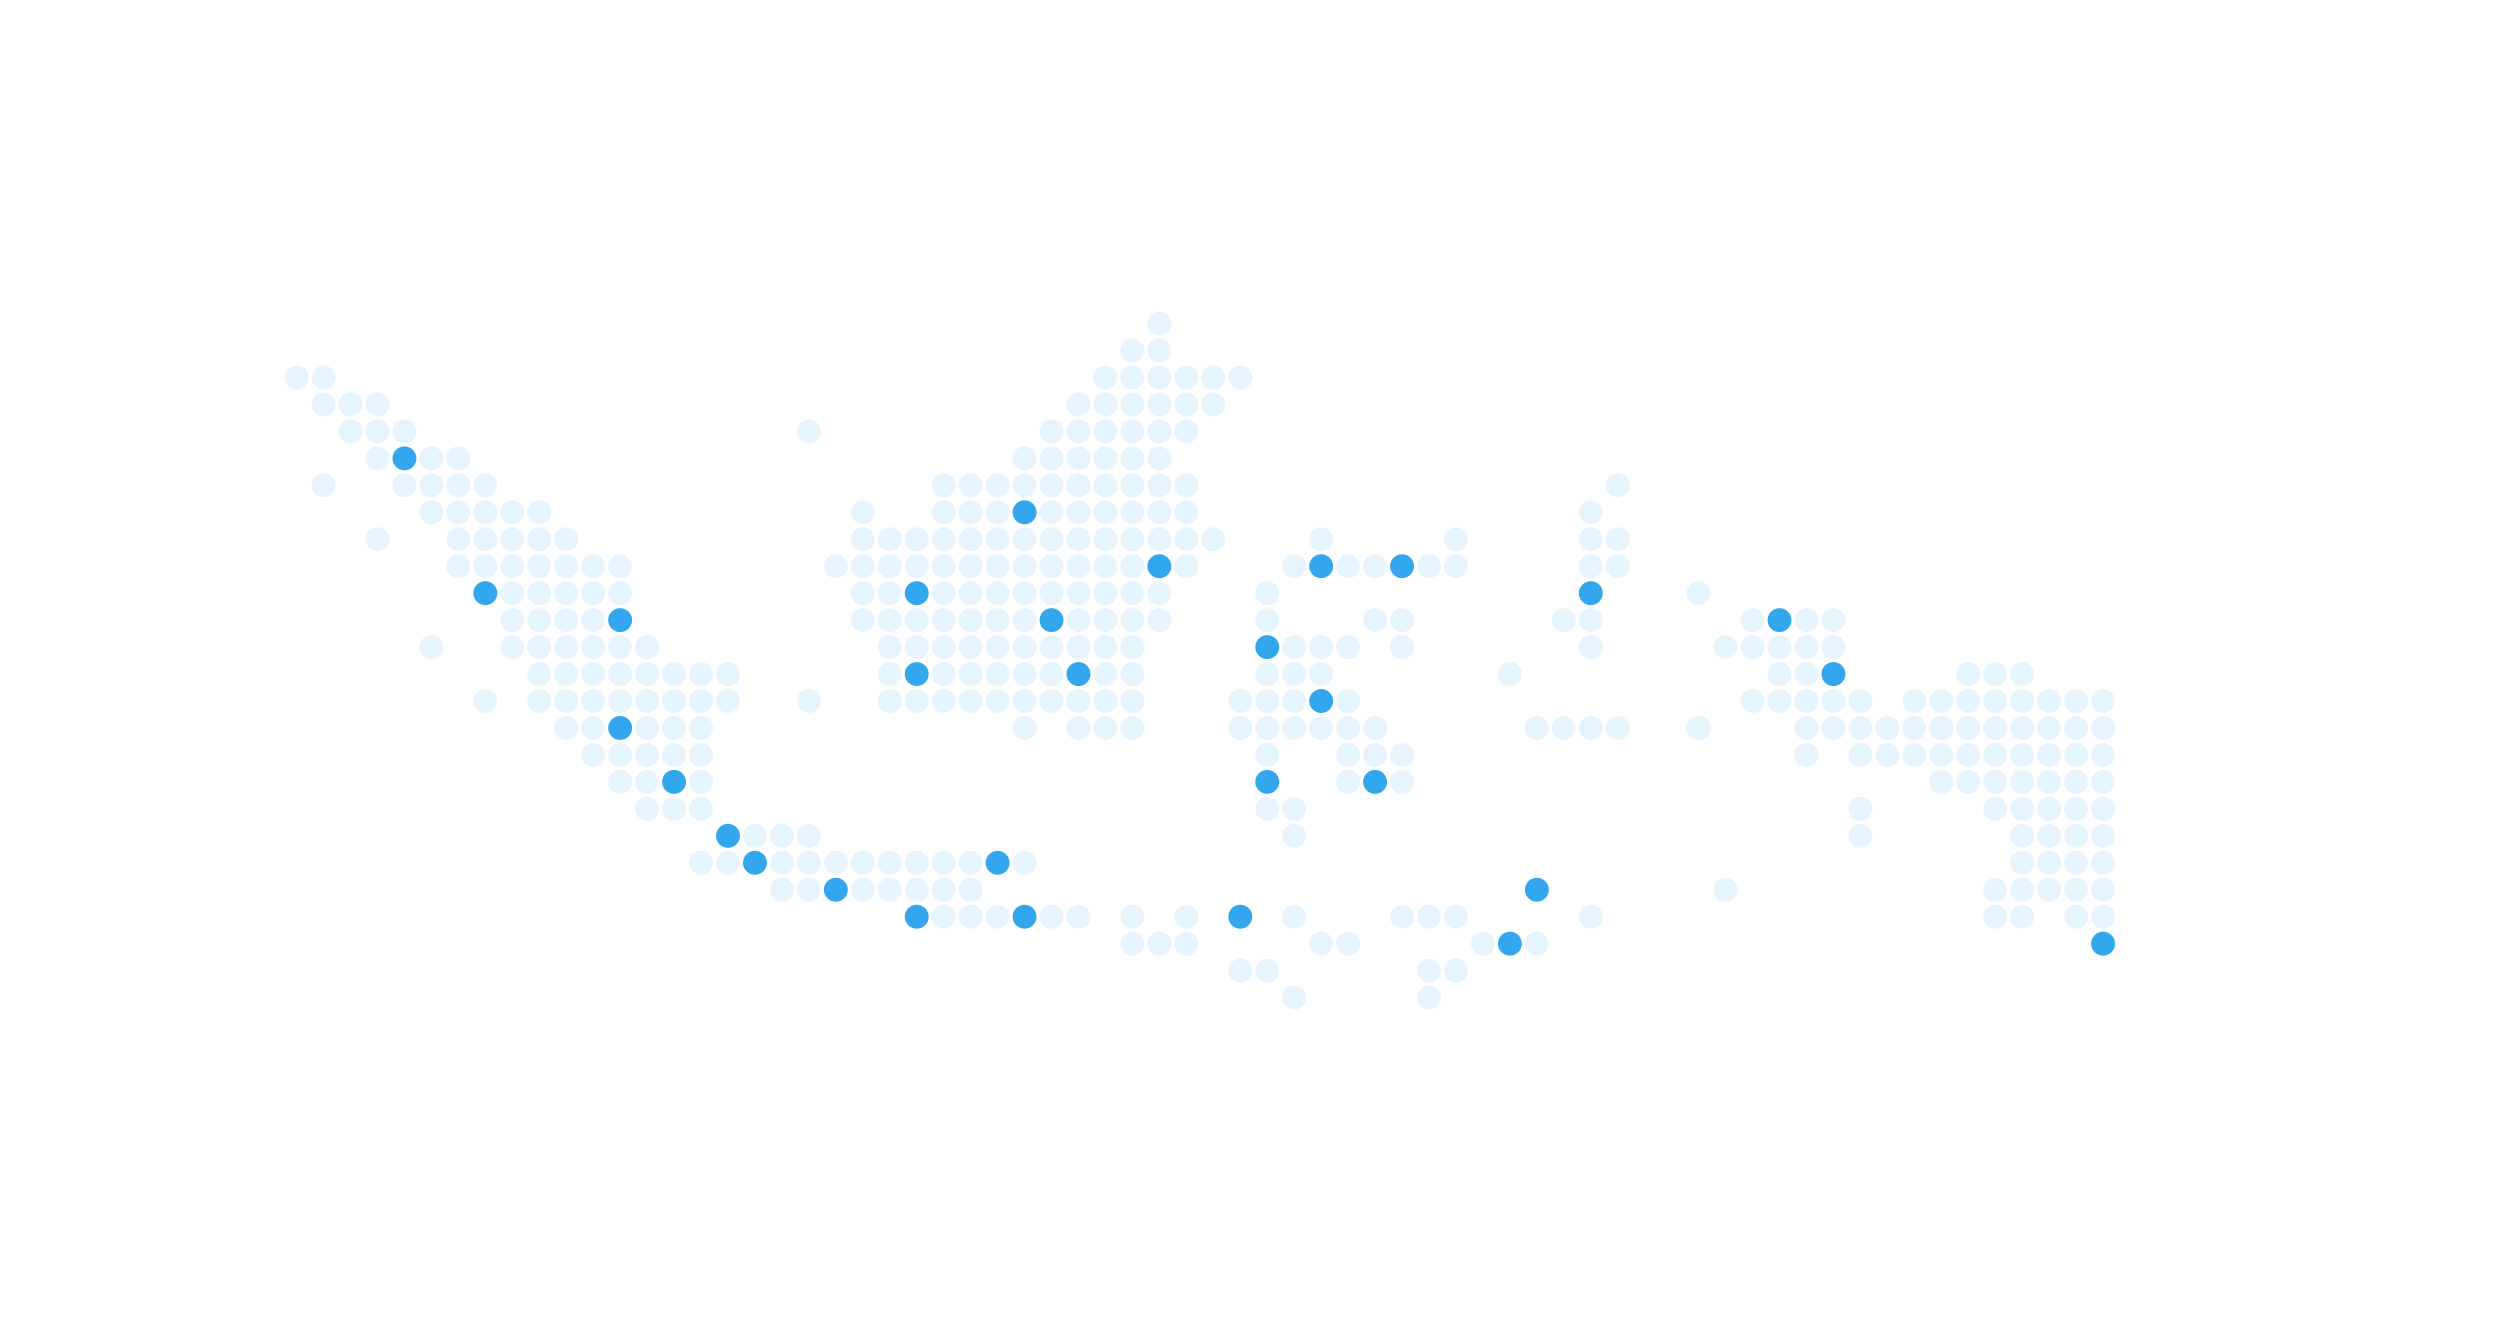 <svg xmlns="http://www.w3.org/2000/svg" width="1669" height="893" viewBox="0 0 1669 893"><circle fill="#0091EA" cx="-21.424" cy="193.149" r="8" transform="translate(795.424 22.85)" opacity=".1"/><circle fill="#0091EA" cx="-14.719" cy="186.445" r="8" transform="translate(770.72 47.555)" opacity=".1"/><circle fill="#0091EA" cx="-21.424" cy="186.445" r="8" transform="translate(795.424 47.555)" opacity=".1"/><circle fill="#0091EA" cx="193.112" cy="179.741" r="8" transform="translate(4.888 72.26)" opacity=".1"/><circle fill="#0091EA" cx="186.408" cy="179.741" r="8" transform="translate(29.592 72.26)" opacity=".1"/><circle fill="#0091EA" cx="-8.015" cy="179.741" r="8" transform="translate(746.015 72.26)" opacity=".1"/><circle fill="#0091EA" cx="-14.719" cy="179.741" r="8" transform="translate(770.72 72.26)" opacity=".1"/><circle fill="#0091EA" cx="-21.424" cy="179.741" r="8" transform="translate(795.424 72.26)" opacity=".1"/><circle fill="#0091EA" cx="-28.128" cy="179.741" r="8" transform="translate(820.128 72.26)" opacity=".1"/><circle fill="#0091EA" cx="-34.832" cy="179.741" r="8" transform="translate(844.832 72.26)" opacity=".1"/><circle fill="#0091EA" cx="-41.536" cy="179.741" r="8" transform="translate(869.536 72.26)" opacity=".1"/><circle fill="#0091EA" cx="186.408" cy="173.037" r="8" transform="translate(29.592 96.963)" opacity=".1"/><circle fill="#0091EA" cx="179.703" cy="173.037" r="8" transform="translate(54.296 96.963)" opacity=".1"/><circle fill="#0091EA" cx="172.999" cy="173.037" r="8" transform="translate(79 96.963)" opacity=".1"/><circle fill="#0091EA" cx="-1.311" cy="173.037" r="8" transform="translate(721.31 96.963)" opacity=".1"/><circle fill="#0091EA" cx="-8.015" cy="173.037" r="8" transform="translate(746.015 96.963)" opacity=".1"/><circle fill="#0091EA" cx="-14.719" cy="173.037" r="8" transform="translate(770.72 96.963)" opacity=".1"/><circle fill="#0091EA" cx="-21.424" cy="173.037" r="8" transform="translate(795.424 96.963)" opacity=".1"/><circle fill="#0091EA" cx="-28.128" cy="173.037" r="8" transform="translate(820.128 96.963)" opacity=".1"/><circle fill="#0091EA" cx="-34.832" cy="173.037" r="8" transform="translate(844.832 96.963)" opacity=".1"/><circle fill="#0091EA" cx="179.703" cy="166.333" r="8" transform="translate(54.296 121.667)" opacity=".1"/><circle fill="#0091EA" cx="172.999" cy="166.333" r="8" transform="translate(79 121.667)" opacity=".1"/><circle fill="#0091EA" cx="166.295" cy="166.333" r="8" transform="translate(103.705 121.667)" opacity=".1"/><circle fill="#0091EA" cx="65.732" cy="166.333" r="8" transform="translate(474.27 121.667)" opacity=".1"/><circle fill="#0091EA" cx="5.393" cy="166.333" r="8" transform="translate(696.607 121.667)" opacity=".1"/><circle fill="#0091EA" cx="-1.311" cy="166.333" r="8" transform="translate(721.31 121.667)" opacity=".1"/><circle fill="#0091EA" cx="-8.015" cy="166.333" r="8" transform="translate(746.015 121.667)" opacity=".1"/><circle fill="#0091EA" cx="-14.719" cy="166.333" r="8" transform="translate(770.72 121.667)" opacity=".1"/><circle fill="#0091EA" cx="-21.424" cy="166.333" r="8" transform="translate(795.424 121.667)" opacity=".1"/><circle fill="#0091EA" cx="-28.128" cy="166.333" r="8" transform="translate(820.128 121.667)" opacity=".1"/><circle fill="#0091EA" cx="172.999" cy="159.628" r="8" transform="translate(79 146.372)" opacity=".1"/><circle fill="#0091EA" cx="166.295" cy="159.628" r="8" class="pulse" transform="translate(103.705 146.372)" opacity=".8"/><circle fill="#0091EA" cx="159.591" cy="159.628" r="8" transform="translate(128.41 146.372)" opacity=".1"/><circle fill="#0091EA" cx="152.887" cy="159.628" r="8" transform="translate(153.113 146.372)" opacity=".1"/><circle fill="#0091EA" cx="12.098" cy="159.628" r="8" transform="translate(671.902 146.372)" opacity=".1"/><circle fill="#0091EA" cx="5.393" cy="159.628" r="8" transform="translate(696.607 146.372)" opacity=".1"/><circle fill="#0091EA" cx="-1.311" cy="159.628" r="8" transform="translate(721.31 146.372)" opacity=".1"/><circle fill="#0091EA" cx="-8.015" cy="159.628" r="8" transform="translate(746.015 146.372)" opacity=".1"/><circle fill="#0091EA" cx="-14.719" cy="159.628" r="8" transform="translate(770.72 146.372)" opacity=".1"/><circle fill="#0091EA" cx="-21.424" cy="159.628" r="8" transform="translate(795.424 146.372)" opacity=".1"/><circle fill="#0091EA" cx="186.408" cy="152.924" r="8" transform="translate(29.592 171.076)" opacity=".1"/><circle fill="#0091EA" cx="166.295" cy="152.924" r="8" transform="translate(103.705 171.076)" opacity=".1"/><circle fill="#0091EA" cx="159.591" cy="152.924" r="8" transform="translate(128.41 171.076)" opacity=".1"/><circle fill="#0091EA" cx="152.887" cy="152.924" r="8" transform="translate(153.113 171.076)" opacity=".1"/><circle fill="#0091EA" cx="146.182" cy="152.924" r="8" transform="translate(177.818 171.076)" opacity=".1"/><circle fill="#0091EA" cx="32.21" cy="152.924" r="8" transform="translate(597.79 171.076)" opacity=".1"/><circle fill="#0091EA" cx="25.506" cy="152.924" r="8" transform="translate(622.494 171.076)" opacity=".1"/><circle fill="#0091EA" cx="18.802" cy="152.924" r="8" transform="translate(647.198 171.076)" opacity=".1"/><circle fill="#0091EA" cx="12.098" cy="152.924" r="8" transform="translate(671.902 171.076)" opacity=".1"/><circle fill="#0091EA" cx="5.393" cy="152.924" r="8" transform="translate(696.607 171.076)" opacity=".1"/><circle fill="#0091EA" cx="-1.311" cy="152.924" r="8" transform="translate(721.31 171.076)" opacity=".1"/><circle fill="#0091EA" cx="-8.015" cy="152.924" r="8" transform="translate(746.015 171.076)" opacity=".1"/><circle fill="#0091EA" cx="-14.719" cy="152.924" r="8" transform="translate(770.72 171.076)" opacity=".1"/><circle fill="#0091EA" cx="-21.424" cy="152.924" r="8" transform="translate(795.424 171.076)" opacity=".1"/><circle fill="#0091EA" cx="-28.128" cy="152.924" r="8" transform="translate(820.128 171.076)" opacity=".1"/><circle fill="#0091EA" cx="-135.396" cy="152.924" r="8" transform="translate(1215.396 171.076)" opacity=".1"/><circle fill="#0091EA" cx="159.591" cy="146.22" r="8" transform="translate(128.41 195.78)" opacity=".1"/><circle fill="#0091EA" cx="152.887" cy="146.22" r="8" transform="translate(153.113 195.78)" opacity=".1"/><circle fill="#0091EA" cx="146.182" cy="146.22" r="8" transform="translate(177.818 195.78)" opacity=".1"/><circle fill="#0091EA" cx="139.478" cy="146.22" r="8" transform="translate(202.522 195.78)" opacity=".1"/><circle fill="#0091EA" cx="132.774" cy="146.22" r="8" transform="translate(227.226 195.78)" opacity=".1"/><circle fill="#0091EA" cx="52.323" cy="146.22" r="8" transform="translate(523.677 195.78)" opacity=".1"/><circle fill="#0091EA" cx="32.21" cy="146.22" r="8" transform="translate(597.79 195.78)" opacity=".1"/><circle fill="#0091EA" cx="25.506" cy="146.22" r="8" transform="translate(622.494 195.78)" opacity=".1"/><circle fill="#0091EA" cx="18.802" cy="146.22" r="8" transform="translate(647.198 195.78)" opacity=".1"/><circle fill="#0091EA" cx="12.098" cy="146.22" r="8" class="pulse" transform="translate(671.902 195.78)" opacity=".8"/><circle fill="#0091EA" cx="5.393" cy="146.22" r="8" transform="translate(696.607 195.78)" opacity=".1"/><circle fill="#0091EA" cx="-1.311" cy="146.22" r="8" transform="translate(721.31 195.78)" opacity=".1"/><circle fill="#0091EA" cx="-8.015" cy="146.22" r="8" transform="translate(746.015 195.78)" opacity=".1"/><circle fill="#0091EA" cx="-14.719" cy="146.22" r="8" transform="translate(770.72 195.78)" opacity=".1"/><circle fill="#0091EA" cx="-21.424" cy="146.22" r="8" transform="translate(795.424 195.78)" opacity=".1"/><circle fill="#0091EA" cx="-28.128" cy="146.22" r="8" transform="translate(820.128 195.78)" opacity=".1"/><circle fill="#0091EA" cx="-128.691" cy="146.22" r="8" transform="translate(1190.69 195.78)" opacity=".1"/><circle fill="#0091EA" cx="172.999" cy="139.516" r="8" transform="translate(79 220.484)" opacity=".1"/><circle fill="#0091EA" cx="152.887" cy="139.516" r="8" transform="translate(153.113 220.484)" opacity=".1"/><circle fill="#0091EA" cx="146.182" cy="139.516" r="8" transform="translate(177.818 220.484)" opacity=".1"/><circle fill="#0091EA" cx="139.478" cy="139.516" r="8" transform="translate(202.522 220.484)" opacity=".1"/><circle fill="#0091EA" cx="132.774" cy="139.516" r="8" transform="translate(227.226 220.484)" opacity=".1"/><circle fill="#0091EA" cx="126.07" cy="139.516" r="8" transform="translate(251.93 220.484)" opacity=".1"/><circle fill="#0091EA" cx="52.323" cy="139.516" r="8" transform="translate(523.677 220.484)" opacity=".1"/><circle fill="#0091EA" cx="45.619" cy="139.516" r="8" transform="translate(548.38 220.484)" opacity=".1"/><circle fill="#0091EA" cx="38.915" cy="139.516" r="8" transform="translate(573.085 220.484)" opacity=".1"/><circle fill="#0091EA" cx="32.21" cy="139.516" r="8" transform="translate(597.79 220.484)" opacity=".1"/><circle fill="#0091EA" cx="25.506" cy="139.516" r="8" transform="translate(622.494 220.484)" opacity=".1"/><circle fill="#0091EA" cx="18.802" cy="139.516" r="8" transform="translate(647.198 220.484)" opacity=".1"/><circle fill="#0091EA" cx="12.098" cy="139.516" r="8" transform="translate(671.902 220.484)" opacity=".1"/><circle fill="#0091EA" cx="5.393" cy="139.516" r="8" transform="translate(696.607 220.484)" opacity=".1"/><circle fill="#0091EA" cx="-1.311" cy="139.516" r="8" transform="translate(721.31 220.484)" opacity=".1"/><circle fill="#0091EA" cx="-8.015" cy="139.516" r="8" transform="translate(746.015 220.484)" opacity=".1"/><circle fill="#0091EA" cx="-14.719" cy="139.516" r="8" transform="translate(770.72 220.484)" opacity=".1"/><circle fill="#0091EA" cx="-21.424" cy="139.516" r="8" transform="translate(795.424 220.484)" opacity=".1"/><circle fill="#0091EA" cx="-28.128" cy="139.516" r="8" transform="translate(820.128 220.484)" opacity=".1"/><circle fill="#0091EA" cx="-34.832" cy="139.516" r="8" transform="translate(844.832 220.484)" opacity=".1"/><circle fill="#0091EA" cx="-61.649" cy="139.516" r="8" transform="translate(943.65 220.484)" opacity=".1"/><circle fill="#0091EA" cx="-95.17" cy="139.516" r="8" transform="translate(1067.17 220.484)" opacity=".1"/><circle fill="#0091EA" cx="-128.691" cy="139.516" r="8" transform="translate(1190.69 220.484)" opacity=".1"/><circle fill="#0091EA" cx="-135.396" cy="139.516" r="8" transform="translate(1215.396 220.484)" opacity=".1"/><circle fill="#0091EA" cx="152.887" cy="132.811" r="8" transform="translate(153.113 245.19)" opacity=".1"/><circle fill="#0091EA" cx="146.182" cy="132.811" r="8" transform="translate(177.818 245.19)" opacity=".1"/><circle fill="#0091EA" cx="139.478" cy="132.811" r="8" transform="translate(202.522 245.19)" opacity=".1"/><circle fill="#0091EA" cx="132.774" cy="132.811" r="8" transform="translate(227.226 245.19)" opacity=".1"/><circle fill="#0091EA" cx="126.07" cy="132.811" r="8" transform="translate(251.93 245.19)" opacity=".1"/><circle fill="#0091EA" cx="119.365" cy="132.811" r="8" transform="translate(276.635 245.19)" opacity=".1"/><circle fill="#0091EA" cx="112.661" cy="132.811" r="8" transform="translate(301.34 245.19)" opacity=".1"/><circle fill="#0091EA" cx="59.027" cy="132.811" r="8" transform="translate(498.973 245.19)" opacity=".1"/><circle fill="#0091EA" cx="52.323" cy="132.811" r="8" transform="translate(523.677 245.19)" opacity=".1"/><circle fill="#0091EA" cx="45.619" cy="132.811" r="8" transform="translate(548.38 245.19)" opacity=".1"/><circle fill="#0091EA" cx="38.915" cy="132.811" r="8" transform="translate(573.085 245.19)" opacity=".1"/><circle fill="#0091EA" cx="32.21" cy="132.811" r="8" transform="translate(597.79 245.19)" opacity=".1"/><circle fill="#0091EA" cx="25.506" cy="132.811" r="8" transform="translate(622.494 245.19)" opacity=".1"/><circle fill="#0091EA" cx="18.802" cy="132.811" r="8" transform="translate(647.198 245.19)" opacity=".1"/><circle fill="#0091EA" cx="12.098" cy="132.811" r="8" transform="translate(671.902 245.19)" opacity=".1"/><circle fill="#0091EA" cx="5.393" cy="132.811" r="8" transform="translate(696.607 245.19)" opacity=".1"/><circle fill="#0091EA" cx="-1.311" cy="132.811" r="8" transform="translate(721.31 245.19)" opacity=".1"/><circle fill="#0091EA" cx="-8.015" cy="132.811" r="8" transform="translate(746.015 245.19)" opacity=".1"/><circle fill="#0091EA" cx="-14.719" cy="132.811" r="8" transform="translate(770.72 245.19)" opacity=".1"/><circle fill="#0091EA" cx="-21.424" cy="132.811" r="8" class="pulse" transform="translate(795.424 245.19)" opacity=".8"/><circle fill="#0091EA" cx="-28.128" cy="132.811" r="8" transform="translate(820.128 245.19)" opacity=".1"/><circle fill="#0091EA" cx="-54.945" cy="132.811" r="8" transform="translate(918.945 245.19)" opacity=".1"/><circle fill="#0091EA" cx="-61.649" cy="132.811" r="8" class="pulse" transform="translate(943.65 245.19)" opacity=".8"/><circle fill="#0091EA" cx="-68.353" cy="132.811" r="8" transform="translate(968.353 245.19)" opacity=".1"/><circle fill="#0091EA" cx="-75.057" cy="132.811" r="8" transform="translate(993.057 245.19)" opacity=".1"/><circle fill="#0091EA" cx="-81.762" cy="132.811" r="8" class="pulse" transform="translate(1017.762 245.19)" opacity=".8"/><circle fill="#0091EA" cx="-88.466" cy="132.811" r="8" transform="translate(1042.466 245.19)" opacity=".1"/><circle fill="#0091EA" cx="-95.17" cy="132.811" r="8" transform="translate(1067.17 245.19)" opacity=".1"/><circle fill="#0091EA" cx="-128.691" cy="132.811" r="8" transform="translate(1190.69 245.19)" opacity=".1"/><circle fill="#0091EA" cx="-135.396" cy="132.811" r="8" transform="translate(1215.396 245.19)" opacity=".1"/><circle fill="#0091EA" cx="146.182" cy="126.107" r="8" class="pulse" transform="translate(177.818 269.893)" opacity=".8"/><circle fill="#0091EA" cx="139.478" cy="126.107" r="8" transform="translate(202.522 269.893)" opacity=".1"/><circle fill="#0091EA" cx="132.774" cy="126.107" r="8" transform="translate(227.226 269.893)" opacity=".1"/><circle fill="#0091EA" cx="126.07" cy="126.107" r="8" transform="translate(251.93 269.893)" opacity=".1"/><circle fill="#0091EA" cx="119.365" cy="126.107" r="8" transform="translate(276.635 269.893)" opacity=".1"/><circle fill="#0091EA" cx="112.661" cy="126.107" r="8" transform="translate(301.34 269.893)" opacity=".1"/><circle fill="#0091EA" cx="52.323" cy="126.107" r="8" transform="translate(523.677 269.893)" opacity=".1"/><circle fill="#0091EA" cx="45.619" cy="126.107" r="8" transform="translate(548.38 269.893)" opacity=".1"/><circle fill="#0091EA" cx="38.915" cy="126.107" r="8" class="pulse" transform="translate(573.085 269.893)" opacity=".8"/><circle fill="#0091EA" cx="32.21" cy="126.107" r="8" transform="translate(597.79 269.893)" opacity=".1"/><circle fill="#0091EA" cx="25.506" cy="126.107" r="8" transform="translate(622.494 269.893)" opacity=".1"/><circle fill="#0091EA" cx="18.802" cy="126.107" r="8" transform="translate(647.198 269.893)" opacity=".1"/><circle fill="#0091EA" cx="12.098" cy="126.107" r="8" transform="translate(671.902 269.893)" opacity=".1"/><circle fill="#0091EA" cx="5.393" cy="126.107" r="8" transform="translate(696.607 269.893)" opacity=".1"/><circle fill="#0091EA" cx="-1.311" cy="126.107" r="8" transform="translate(721.31 269.893)" opacity=".1"/><circle fill="#0091EA" cx="-8.015" cy="126.107" r="8" transform="translate(746.015 269.893)" opacity=".1"/><circle fill="#0091EA" cx="-14.719" cy="126.107" r="8" transform="translate(770.72 269.893)" opacity=".1"/><circle fill="#0091EA" cx="-21.424" cy="126.107" r="8" transform="translate(795.424 269.893)" opacity=".1"/><circle fill="#0091EA" cx="-48.24" cy="126.107" r="8" transform="translate(894.24 269.893)" opacity=".1"/><circle fill="#0091EA" cx="-128.691" cy="126.107" r="8" class="pulse" transform="translate(1190.69 269.893)" opacity=".8"/><circle fill="#0091EA" cx="-155.508" cy="126.107" r="8" transform="translate(1289.508 269.893)" opacity=".1"/><circle fill="#0091EA" cx="139.478" cy="119.403" r="8" transform="translate(202.522 294.597)" opacity=".1"/><circle fill="#0091EA" cx="132.774" cy="119.403" r="8" transform="translate(227.226 294.597)" opacity=".1"/><circle fill="#0091EA" cx="126.07" cy="119.403" r="8" transform="translate(251.93 294.597)" opacity=".1"/><circle fill="#0091EA" cx="119.365" cy="119.403" r="8" transform="translate(276.635 294.597)" opacity=".1"/><circle fill="#0091EA" cx="112.661" cy="119.403" r="8" class="pulse" transform="translate(301.34 294.597)" opacity=".8"/><circle fill="#0091EA" cx="52.323" cy="119.403" r="8" transform="translate(523.677 294.597)" opacity=".1"/><circle fill="#0091EA" cx="45.619" cy="119.403" r="8" transform="translate(548.38 294.597)" opacity=".1"/><circle fill="#0091EA" cx="38.915" cy="119.403" r="8" transform="translate(573.085 294.597)" opacity=".1"/><circle fill="#0091EA" cx="32.21" cy="119.403" r="8" transform="translate(597.79 294.597)" opacity=".1"/><circle fill="#0091EA" cx="25.506" cy="119.403" r="8" transform="translate(622.494 294.597)" opacity=".1"/><circle fill="#0091EA" cx="18.802" cy="119.403" r="8" transform="translate(647.198 294.597)" opacity=".1"/><circle fill="#0091EA" cx="12.098" cy="119.403" r="8" transform="translate(671.902 294.597)" opacity=".1"/><circle fill="#0091EA" cx="5.393" cy="119.403" r="8" class="pulse" transform="translate(696.607 294.597)" opacity=".8"/><circle fill="#0091EA" cx="-1.311" cy="119.403" r="8" transform="translate(721.31 294.597)" opacity=".1"/><circle fill="#0091EA" cx="-8.015" cy="119.403" r="8" transform="translate(746.015 294.597)" opacity=".1"/><circle fill="#0091EA" cx="-14.719" cy="119.403" r="8" transform="translate(770.72 294.597)" opacity=".1"/><circle fill="#0091EA" cx="-21.424" cy="119.403" r="8" transform="translate(795.424 294.597)" opacity=".1"/><circle fill="#0091EA" cx="-48.24" cy="119.403" r="8" transform="translate(894.24 294.597)" opacity=".1"/><circle fill="#0091EA" cx="-75.057" cy="119.403" r="8" transform="translate(993.057 294.597)" opacity=".1"/><circle fill="#0091EA" cx="-81.762" cy="119.403" r="8" transform="translate(1017.762 294.597)" opacity=".1"/><circle fill="#0091EA" cx="-121.987" cy="119.403" r="8" transform="translate(1165.987 294.597)" opacity=".1"/><circle fill="#0091EA" cx="-128.691" cy="119.403" r="8" transform="translate(1190.69 294.597)" opacity=".1"/><circle fill="#0091EA" cx="-168.917" cy="119.403" r="8" transform="translate(1338.917 294.597)" opacity=".1"/><circle fill="#0091EA" cx="-175.621" cy="119.403" r="8" class="pulse" transform="translate(1363.62 294.597)" opacity=".8"/><circle fill="#0091EA" cx="-182.325" cy="119.403" r="8" transform="translate(1388.325 294.597)" opacity=".1"/><circle fill="#0091EA" cx="-189.029" cy="119.403" r="8" transform="translate(1413.03 294.597)" opacity=".1"/><circle fill="#0091EA" cx="159.591" cy="112.699" r="8" transform="translate(128.41 319.3)" opacity=".1"/><circle fill="#0091EA" cx="139.478" cy="112.699" r="8" transform="translate(202.522 319.3)" opacity=".1"/><circle fill="#0091EA" cx="132.774" cy="112.699" r="8" transform="translate(227.226 319.3)" opacity=".1"/><circle fill="#0091EA" cx="126.07" cy="112.699" r="8" transform="translate(251.93 319.3)" opacity=".1"/><circle fill="#0091EA" cx="119.365" cy="112.699" r="8" transform="translate(276.635 319.3)" opacity=".1"/><circle fill="#0091EA" cx="112.661" cy="112.699" r="8" transform="translate(301.34 319.3)" opacity=".1"/><circle fill="#0091EA" cx="105.957" cy="112.699" r="8" transform="translate(326.043 319.3)" opacity=".1"/><circle fill="#0091EA" cx="45.619" cy="112.699" r="8" transform="translate(548.38 319.3)" opacity=".1"/><circle fill="#0091EA" cx="38.915" cy="112.699" r="8" transform="translate(573.085 319.3)" opacity=".1"/><circle fill="#0091EA" cx="32.21" cy="112.699" r="8" transform="translate(597.79 319.3)" opacity=".1"/><circle fill="#0091EA" cx="25.506" cy="112.699" r="8" transform="translate(622.494 319.3)" opacity=".1"/><circle fill="#0091EA" cx="18.802" cy="112.699" r="8" transform="translate(647.198 319.3)" opacity=".1"/><circle fill="#0091EA" cx="12.098" cy="112.699" r="8" transform="translate(671.902 319.3)" opacity=".1"/><circle fill="#0091EA" cx="5.393" cy="112.699" r="8" transform="translate(696.607 319.3)" opacity=".1"/><circle fill="#0091EA" cx="-1.311" cy="112.699" r="8" transform="translate(721.31 319.3)" opacity=".1"/><circle fill="#0091EA" cx="-8.015" cy="112.699" r="8" transform="translate(746.015 319.3)" opacity=".1"/><circle fill="#0091EA" cx="-14.719" cy="112.699" r="8" transform="translate(770.72 319.3)" opacity=".1"/><circle fill="#0091EA" cx="-48.24" cy="112.699" r="8" class="pulse" transform="translate(894.24 319.3)" opacity=".8"/><circle fill="#0091EA" cx="-54.945" cy="112.699" r="8" transform="translate(918.945 319.3)" opacity=".1"/><circle fill="#0091EA" cx="-61.649" cy="112.699" r="8" transform="translate(943.65 319.3)" opacity=".1"/><circle fill="#0091EA" cx="-68.353" cy="112.699" r="8" transform="translate(968.353 319.3)" opacity=".1"/><circle fill="#0091EA" cx="-81.762" cy="112.699" r="8" transform="translate(1017.762 319.3)" opacity=".1"/><circle fill="#0091EA" cx="-128.691" cy="112.699" r="8" transform="translate(1190.69 319.3)" opacity=".1"/><circle fill="#0091EA" cx="-162.213" cy="112.699" r="8" transform="translate(1314.213 319.3)" opacity=".1"/><circle fill="#0091EA" cx="-168.917" cy="112.699" r="8" transform="translate(1338.917 319.3)" opacity=".1"/><circle fill="#0091EA" cx="-175.621" cy="112.699" r="8" transform="translate(1363.62 319.3)" opacity=".1"/><circle fill="#0091EA" cx="-182.325" cy="112.699" r="8" transform="translate(1388.325 319.3)" opacity=".1"/><circle fill="#0091EA" cx="-189.029" cy="112.699" r="8" transform="translate(1413.03 319.3)" opacity=".1"/><circle fill="#0091EA" cx="132.774" cy="105.994" r="8" transform="translate(227.226 344.006)" opacity=".1"/><circle fill="#0091EA" cx="126.07" cy="105.994" r="8" transform="translate(251.93 344.006)" opacity=".1"/><circle fill="#0091EA" cx="119.365" cy="105.994" r="8" transform="translate(276.635 344.006)" opacity=".1"/><circle fill="#0091EA" cx="112.661" cy="105.994" r="8" transform="translate(301.34 344.006)" opacity=".1"/><circle fill="#0091EA" cx="105.957" cy="105.994" r="8" transform="translate(326.043 344.006)" opacity=".1"/><circle fill="#0091EA" cx="99.253" cy="105.994" r="8" transform="translate(350.747 344.006)" opacity=".1"/><circle fill="#0091EA" cx="92.548" cy="105.994" r="8" transform="translate(375.452 344.006)" opacity=".1"/><circle fill="#0091EA" cx="85.844" cy="105.994" r="8" transform="translate(400.156 344.006)" opacity=".1"/><circle fill="#0091EA" cx="45.619" cy="105.994" r="8" transform="translate(548.38 344.006)" opacity=".1"/><circle fill="#0091EA" cx="38.915" cy="105.994" r="8" class="pulse" transform="translate(573.085 344.006)" opacity=".8"/><circle fill="#0091EA" cx="32.21" cy="105.994" r="8" transform="translate(597.79 344.006)" opacity=".1"/><circle fill="#0091EA" cx="25.506" cy="105.994" r="8" transform="translate(622.494 344.006)" opacity=".1"/><circle fill="#0091EA" cx="18.802" cy="105.994" r="8" transform="translate(647.198 344.006)" opacity=".1"/><circle fill="#0091EA" cx="12.098" cy="105.994" r="8" transform="translate(671.902 344.006)" opacity=".1"/><circle fill="#0091EA" cx="5.393" cy="105.994" r="8" transform="translate(696.607 344.006)" opacity=".1"/><circle fill="#0091EA" cx="-1.311" cy="105.994" r="8" class="pulse" transform="translate(721.31 344.006)" opacity=".8"/><circle fill="#0091EA" cx="-8.015" cy="105.994" r="8" transform="translate(746.015 344.006)" opacity=".1"/><circle fill="#0091EA" cx="-14.719" cy="105.994" r="8" transform="translate(770.72 344.006)" opacity=".1"/><circle fill="#0091EA" cx="-48.24" cy="105.994" r="8" transform="translate(894.24 344.006)" opacity=".1"/><circle fill="#0091EA" cx="-54.945" cy="105.994" r="8" transform="translate(918.945 344.006)" opacity=".1"/><circle fill="#0091EA" cx="-61.649" cy="105.994" r="8" transform="translate(943.65 344.006)" opacity=".1"/><circle fill="#0091EA" cx="-108.579" cy="105.994" r="8" transform="translate(1116.58 344.006)" opacity=".1"/><circle fill="#0091EA" cx="-175.621" cy="105.994" r="8" transform="translate(1363.62 344.006)" opacity=".1"/><circle fill="#0091EA" cx="-182.325" cy="105.994" r="8" transform="translate(1388.325 344.006)" opacity=".1"/><circle fill="#0091EA" cx="-189.029" cy="105.994" r="8" class="pulse" transform="translate(1413.03 344.006)" opacity=".8"/><circle fill="#0091EA" cx="-222.551" cy="105.994" r="8" transform="translate(1536.55 344.006)" opacity=".1"/><circle fill="#0091EA" cx="-229.255" cy="105.994" r="8" transform="translate(1561.255 344.006)" opacity=".1"/><circle fill="#0091EA" cx="-235.959" cy="105.994" r="8" transform="translate(1585.96 344.006)" opacity=".1"/><circle fill="#0091EA" cx="146.182" cy="99.29" r="8" transform="translate(177.818 368.71)" opacity=".1"/><circle fill="#0091EA" cx="132.774" cy="99.29" r="8" transform="translate(227.226 368.71)" opacity=".1"/><circle fill="#0091EA" cx="126.07" cy="99.29" r="8" transform="translate(251.93 368.71)" opacity=".1"/><circle fill="#0091EA" cx="119.365" cy="99.29" r="8" transform="translate(276.635 368.71)" opacity=".1"/><circle fill="#0091EA" cx="112.661" cy="99.29" r="8" transform="translate(301.34 368.71)" opacity=".1"/><circle fill="#0091EA" cx="105.957" cy="99.29" r="8" transform="translate(326.043 368.71)" opacity=".1"/><circle fill="#0091EA" cx="99.253" cy="99.29" r="8" transform="translate(350.747 368.71)" opacity=".1"/><circle fill="#0091EA" cx="92.548" cy="99.29" r="8" transform="translate(375.452 368.71)" opacity=".1"/><circle fill="#0091EA" cx="85.844" cy="99.29" r="8" transform="translate(400.156 368.71)" opacity=".1"/><circle fill="#0091EA" cx="65.732" cy="99.29" r="8" transform="translate(474.27 368.71)" opacity=".1"/><circle fill="#0091EA" cx="45.619" cy="99.29" r="8" transform="translate(548.38 368.71)" opacity=".1"/><circle fill="#0091EA" cx="38.915" cy="99.29" r="8" transform="translate(573.085 368.71)" opacity=".1"/><circle fill="#0091EA" cx="32.21" cy="99.29" r="8" transform="translate(597.79 368.71)" opacity=".1"/><circle fill="#0091EA" cx="25.506" cy="99.29" r="8" transform="translate(622.494 368.71)" opacity=".1"/><circle fill="#0091EA" cx="18.802" cy="99.29" r="8" transform="translate(647.198 368.71)" opacity=".1"/><circle fill="#0091EA" cx="12.098" cy="99.29" r="8" transform="translate(671.902 368.71)" opacity=".1"/><circle fill="#0091EA" cx="5.393" cy="99.29" r="8" transform="translate(696.607 368.71)" opacity=".1"/><circle fill="#0091EA" cx="-1.311" cy="99.29" r="8" transform="translate(721.31 368.71)" opacity=".1"/><circle fill="#0091EA" cx="-8.015" cy="99.29" r="8" transform="translate(746.015 368.71)" opacity=".1"/><circle fill="#0091EA" cx="-14.719" cy="99.29" r="8" transform="translate(770.72 368.71)" opacity=".1"/><circle fill="#0091EA" cx="-41.536" cy="99.29" r="8" transform="translate(869.536 368.71)" opacity=".1"/><circle fill="#0091EA" cx="-48.24" cy="99.29" r="8" transform="translate(894.24 368.71)" opacity=".1"/><circle fill="#0091EA" cx="-54.945" cy="99.29" r="8" transform="translate(918.945 368.71)" opacity=".1"/><circle fill="#0091EA" cx="-61.649" cy="99.29" r="8" class="pulse" transform="translate(943.65 368.71)" opacity=".8"/><circle fill="#0091EA" cx="-68.353" cy="99.29" r="8" transform="translate(968.353 368.71)" opacity=".1"/><circle fill="#0091EA" cx="-168.917" cy="99.29" r="8" transform="translate(1338.917 368.71)" opacity=".1"/><circle fill="#0091EA" cx="-175.621" cy="99.29" r="8" transform="translate(1363.62 368.71)" opacity=".1"/><circle fill="#0091EA" cx="-182.325" cy="99.29" r="8" transform="translate(1388.325 368.71)" opacity=".1"/><circle fill="#0091EA" cx="-189.029" cy="99.29" r="8" transform="translate(1413.03 368.71)" opacity=".1"/><circle fill="#0091EA" cx="-195.734" cy="99.29" r="8" transform="translate(1437.734 368.71)" opacity=".1"/><circle fill="#0091EA" cx="-209.142" cy="99.29" r="8" transform="translate(1487.142 368.71)" opacity=".1"/><circle fill="#0091EA" cx="-215.846" cy="99.29" r="8" transform="translate(1511.846 368.71)" opacity=".1"/><circle fill="#0091EA" cx="-222.551" cy="99.29" r="8" transform="translate(1536.55 368.71)" opacity=".1"/><circle fill="#0091EA" cx="-229.255" cy="99.29" r="8" transform="translate(1561.255 368.71)" opacity=".1"/><circle fill="#0091EA" cx="-235.959" cy="99.29" r="8" transform="translate(1585.96 368.71)" opacity=".1"/><circle fill="#0091EA" cx="-242.663" cy="99.29" r="8" transform="translate(1610.663 368.71)" opacity=".1"/><circle fill="#0091EA" cx="-249.368" cy="99.29" r="8" transform="translate(1635.368 368.71)" opacity=".1"/><circle fill="#0091EA" cx="-256.072" cy="99.29" r="8" transform="translate(1660.072 368.71)" opacity=".1"/><circle fill="#0091EA" cx="126.07" cy="92.586" r="8" transform="translate(251.93 393.414)" opacity=".1"/><circle fill="#0091EA" cx="119.365" cy="92.586" r="8" transform="translate(276.635 393.414)" opacity=".1"/><circle fill="#0091EA" cx="112.661" cy="92.586" r="8" class="pulse" transform="translate(301.34 393.414)" opacity=".8"/><circle fill="#0091EA" cx="105.957" cy="92.586" r="8" transform="translate(326.043 393.414)" opacity=".1"/><circle fill="#0091EA" cx="99.253" cy="92.586" r="8" transform="translate(350.747 393.414)" opacity=".1"/><circle fill="#0091EA" cx="92.548" cy="92.586" r="8" transform="translate(375.452 393.414)" opacity=".1"/><circle fill="#0091EA" cx="12.098" cy="92.586" r="8" transform="translate(671.902 393.414)" opacity=".1"/><circle fill="#0091EA" cx="-1.311" cy="92.586" r="8" transform="translate(721.31 393.414)" opacity=".1"/><circle fill="#0091EA" cx="-8.015" cy="92.586" r="8" transform="translate(746.015 393.414)" opacity=".1"/><circle fill="#0091EA" cx="-14.719" cy="92.586" r="8" transform="translate(770.72 393.414)" opacity=".1"/><circle fill="#0091EA" cx="-41.536" cy="92.586" r="8" transform="translate(869.536 393.414)" opacity=".1"/><circle fill="#0091EA" cx="-48.24" cy="92.586" r="8" transform="translate(894.24 393.414)" opacity=".1"/><circle fill="#0091EA" cx="-54.945" cy="92.586" r="8" transform="translate(918.945 393.414)" opacity=".1"/><circle fill="#0091EA" cx="-61.649" cy="92.586" r="8" transform="translate(943.65 393.414)" opacity=".1"/><circle fill="#0091EA" cx="-68.353" cy="92.586" r="8" transform="translate(968.353 393.414)" opacity=".1"/><circle fill="#0091EA" cx="-75.057" cy="92.586" r="8" transform="translate(993.057 393.414)" opacity=".1"/><circle fill="#0091EA" cx="-115.283" cy="92.586" r="8" transform="translate(1141.283 393.414)" opacity=".1"/><circle fill="#0091EA" cx="-121.987" cy="92.586" r="8" transform="translate(1165.987 393.414)" opacity=".1"/><circle fill="#0091EA" cx="-128.691" cy="92.586" r="8" transform="translate(1190.69 393.414)" opacity=".1"/><circle fill="#0091EA" cx="-135.396" cy="92.586" r="8" transform="translate(1215.396 393.414)" opacity=".1"/><circle fill="#0091EA" cx="-155.508" cy="92.586" r="8" transform="translate(1289.508 393.414)" opacity=".1"/><circle fill="#0091EA" cx="-182.325" cy="92.586" r="8" transform="translate(1388.325 393.414)" opacity=".1"/><circle fill="#0091EA" cx="-189.029" cy="92.586" r="8" transform="translate(1413.03 393.414)" opacity=".1"/><circle fill="#0091EA" cx="-195.734" cy="92.586" r="8" transform="translate(1437.734 393.414)" opacity=".1"/><circle fill="#0091EA" cx="-202.438" cy="92.586" r="8" transform="translate(1462.438 393.414)" opacity=".1"/><circle fill="#0091EA" cx="-209.142" cy="92.586" r="8" transform="translate(1487.142 393.414)" opacity=".1"/><circle fill="#0091EA" cx="-215.846" cy="92.586" r="8" transform="translate(1511.846 393.414)" opacity=".1"/><circle fill="#0091EA" cx="-222.551" cy="92.586" r="8" transform="translate(1536.55 393.414)" opacity=".1"/><circle fill="#0091EA" cx="-229.255" cy="92.586" r="8" transform="translate(1561.255 393.414)" opacity=".1"/><circle fill="#0091EA" cx="-235.959" cy="92.586" r="8" transform="translate(1585.96 393.414)" opacity=".1"/><circle fill="#0091EA" cx="-242.663" cy="92.586" r="8" transform="translate(1610.663 393.414)" opacity=".1"/><circle fill="#0091EA" cx="-249.368" cy="92.586" r="8" transform="translate(1635.368 393.414)" opacity=".1"/><circle fill="#0091EA" cx="-256.072" cy="92.586" r="8" transform="translate(1660.072 393.414)" opacity=".1"/><circle fill="#0091EA" cx="119.365" cy="85.882" r="8" transform="translate(276.635 418.118)" opacity=".1"/><circle fill="#0091EA" cx="112.661" cy="85.882" r="8" transform="translate(301.34 418.118)" opacity=".1"/><circle fill="#0091EA" cx="105.957" cy="85.882" r="8" transform="translate(326.043 418.118)" opacity=".1"/><circle fill="#0091EA" cx="99.253" cy="85.882" r="8" transform="translate(350.747 418.118)" opacity=".1"/><circle fill="#0091EA" cx="92.548" cy="85.882" r="8" transform="translate(375.452 418.118)" opacity=".1"/><circle fill="#0091EA" cx="-48.24" cy="85.882" r="8" transform="translate(894.24 418.118)" opacity=".1"/><circle fill="#0091EA" cx="-68.353" cy="85.882" r="8" transform="translate(968.353 418.118)" opacity=".1"/><circle fill="#0091EA" cx="-75.057" cy="85.882" r="8" transform="translate(993.057 418.118)" opacity=".1"/><circle fill="#0091EA" cx="-81.762" cy="85.882" r="8" transform="translate(1017.762 418.118)" opacity=".1"/><circle fill="#0091EA" cx="-182.325" cy="85.882" r="8" transform="translate(1388.325 418.118)" opacity=".1"/><circle fill="#0091EA" cx="-195.734" cy="85.882" r="8" transform="translate(1437.734 418.118)" opacity=".1"/><circle fill="#0091EA" cx="-202.438" cy="85.882" r="8" transform="translate(1462.438 418.118)" opacity=".1"/><circle fill="#0091EA" cx="-209.142" cy="85.882" r="8" transform="translate(1487.142 418.118)" opacity=".1"/><circle fill="#0091EA" cx="-215.846" cy="85.882" r="8" transform="translate(1511.846 418.118)" opacity=".1"/><circle fill="#0091EA" cx="-222.551" cy="85.882" r="8" transform="translate(1536.55 418.118)" opacity=".1"/><circle fill="#0091EA" cx="-229.255" cy="85.882" r="8" transform="translate(1561.255 418.118)" opacity=".1"/><circle fill="#0091EA" cx="-235.959" cy="85.882" r="8" transform="translate(1585.96 418.118)" opacity=".1"/><circle fill="#0091EA" cx="-242.663" cy="85.882" r="8" transform="translate(1610.663 418.118)" opacity=".1"/><circle fill="#0091EA" cx="-249.368" cy="85.882" r="8" transform="translate(1635.368 418.118)" opacity=".1"/><circle fill="#0091EA" cx="-256.072" cy="85.882" r="8" transform="translate(1660.072 418.118)" opacity=".1"/><circle fill="#0091EA" cx="112.661" cy="79.177" r="8" transform="translate(301.34 442.823)" opacity=".1"/><circle fill="#0091EA" cx="105.957" cy="79.177" r="8" transform="translate(326.043 442.823)" opacity=".1"/><circle fill="#0091EA" cx="99.253" cy="79.177" r="8" class="pulse" transform="translate(350.747 442.823)" opacity=".8"/><circle fill="#0091EA" cx="92.548" cy="79.177" r="8" transform="translate(375.452 442.823)" opacity=".1"/><circle fill="#0091EA" cx="-48.24" cy="79.177" r="8" class="pulse" transform="translate(894.24 442.823)" opacity=".8"/><circle fill="#0091EA" cx="-68.353" cy="79.177" r="8" transform="translate(968.353 442.823)" opacity=".1"/><circle fill="#0091EA" cx="-75.057" cy="79.177" r="8" class="pulse" transform="translate(993.057 442.823)" opacity=".8"/><circle fill="#0091EA" cx="-81.762" cy="79.177" r="8" transform="translate(1017.762 442.823)" opacity=".1"/><circle fill="#0091EA" cx="-215.846" cy="79.177" r="8" transform="translate(1511.846 442.823)" opacity=".1"/><circle fill="#0091EA" cx="-222.551" cy="79.177" r="8" transform="translate(1536.55 442.823)" opacity=".1"/><circle fill="#0091EA" cx="-229.255" cy="79.177" r="8" transform="translate(1561.255 442.823)" opacity=".1"/><circle fill="#0091EA" cx="-235.959" cy="79.177" r="8" transform="translate(1585.96 442.823)" opacity=".1"/><circle fill="#0091EA" cx="-242.663" cy="79.177" r="8" transform="translate(1610.663 442.823)" opacity=".1"/><circle fill="#0091EA" cx="-249.368" cy="79.177" r="8" transform="translate(1635.368 442.823)" opacity=".1"/><circle fill="#0091EA" cx="-256.072" cy="79.177" r="8" transform="translate(1660.072 442.823)" opacity=".1"/><circle fill="#0091EA" cx="105.957" cy="72.473" r="8" transform="translate(326.043 467.527)" opacity=".1"/><circle fill="#0091EA" cx="99.253" cy="72.473" r="8" transform="translate(350.747 467.527)" opacity=".1"/><circle fill="#0091EA" cx="92.548" cy="72.473" r="8" transform="translate(375.452 467.527)" opacity=".1"/><circle fill="#0091EA" cx="-48.24" cy="72.473" r="8" transform="translate(894.24 467.527)" opacity=".1"/><circle fill="#0091EA" cx="-54.945" cy="72.473" r="8" transform="translate(918.945 467.527)" opacity=".1"/><circle fill="#0091EA" cx="-195.734" cy="72.473" r="8" transform="translate(1437.734 467.527)" opacity=".1"/><circle fill="#0091EA" cx="-229.255" cy="72.473" r="8" transform="translate(1561.255 467.527)" opacity=".1"/><circle fill="#0091EA" cx="-235.959" cy="72.473" r="8" transform="translate(1585.96 467.527)" opacity=".1"/><circle fill="#0091EA" cx="-242.663" cy="72.473" r="8" transform="translate(1610.663 467.527)" opacity=".1"/><circle fill="#0091EA" cx="-249.368" cy="72.473" r="8" transform="translate(1635.368 467.527)" opacity=".1"/><circle fill="#0091EA" cx="-256.072" cy="72.473" r="8" transform="translate(1660.072 467.527)" opacity=".1"/><circle fill="#0091EA" cx="85.844" cy="65.769" r="8" class="pulse" transform="translate(400.156 492.23)" opacity=".8"/><circle fill="#0091EA" cx="79.14" cy="65.769" r="8" transform="translate(424.86 492.23)" opacity=".1"/><circle fill="#0091EA" cx="72.436" cy="65.769" r="8" transform="translate(449.564 492.23)" opacity=".1"/><circle fill="#0091EA" cx="65.732" cy="65.769" r="8" transform="translate(474.27 492.23)" opacity=".1"/><circle fill="#0091EA" cx="-54.945" cy="65.769" r="8" transform="translate(918.945 492.23)" opacity=".1"/><circle fill="#0091EA" cx="-195.734" cy="65.769" r="8" transform="translate(1437.734 492.23)" opacity=".1"/><circle fill="#0091EA" cx="-235.959" cy="65.769" r="8" transform="translate(1585.96 492.23)" opacity=".1"/><circle fill="#0091EA" cx="-242.663" cy="65.769" r="8" transform="translate(1610.663 492.23)" opacity=".1"/><circle fill="#0091EA" cx="-249.368" cy="65.769" r="8" transform="translate(1635.368 492.23)" opacity=".1"/><circle fill="#0091EA" cx="-256.072" cy="65.769" r="8" transform="translate(1660.072 492.23)" opacity=".1"/><circle fill="#0091EA" cx="92.548" cy="59.065" r="8" transform="translate(375.452 516.935)" opacity=".1"/><circle fill="#0091EA" cx="85.844" cy="59.065" r="8" transform="translate(400.156 516.935)" opacity=".1"/><circle fill="#0091EA" cx="79.14" cy="59.065" r="8" class="pulse" transform="translate(424.86 516.935)" opacity=".8"/><circle fill="#0091EA" cx="72.436" cy="59.065" r="8" transform="translate(449.564 516.935)" opacity=".1"/><circle fill="#0091EA" cx="65.732" cy="59.065" r="8" transform="translate(474.27 516.935)" opacity=".1"/><circle fill="#0091EA" cx="59.027" cy="59.065" r="8" transform="translate(498.973 516.935)" opacity=".1"/><circle fill="#0091EA" cx="52.323" cy="59.065" r="8" transform="translate(523.677 516.935)" opacity=".1"/><circle fill="#0091EA" cx="45.619" cy="59.065" r="8" transform="translate(548.38 516.935)" opacity=".1"/><circle fill="#0091EA" cx="38.915" cy="59.065" r="8" transform="translate(573.085 516.935)" opacity=".1"/><circle fill="#0091EA" cx="32.21" cy="59.065" r="8" transform="translate(597.79 516.935)" opacity=".1"/><circle fill="#0091EA" cx="25.506" cy="59.065" r="8" transform="translate(622.494 516.935)" opacity=".1"/><circle fill="#0091EA" cx="18.802" cy="59.065" r="8" class="pulse" transform="translate(647.198 516.935)" opacity=".8"/><circle fill="#0091EA" cx="12.098" cy="59.065" r="8" transform="translate(671.902 516.935)" opacity=".1"/><circle fill="#0091EA" cx="-235.959" cy="59.065" r="8" transform="translate(1585.96 516.935)" opacity=".1"/><circle fill="#0091EA" cx="-242.663" cy="59.065" r="8" transform="translate(1610.663 516.935)" opacity=".1"/><circle fill="#0091EA" cx="-249.368" cy="59.065" r="8" transform="translate(1635.368 516.935)" opacity=".1"/><circle fill="#0091EA" cx="-256.072" cy="59.065" r="8" transform="translate(1660.072 516.935)" opacity=".1"/><circle fill="#0091EA" cx="72.436" cy="52.36" r="8" transform="translate(449.564 541.64)" opacity=".1"/><circle fill="#0091EA" cx="65.732" cy="52.36" r="8" transform="translate(474.27 541.64)" opacity=".1"/><circle fill="#0091EA" cx="59.027" cy="52.36" r="8" class="pulse" transform="translate(498.973 541.64)" opacity=".8"/><circle fill="#0091EA" cx="52.323" cy="52.36" r="8" transform="translate(523.677 541.64)" opacity=".1"/><circle fill="#0091EA" cx="45.619" cy="52.36" r="8" transform="translate(548.38 541.64)" opacity=".1"/><circle fill="#0091EA" cx="38.915" cy="52.36" r="8" transform="translate(573.085 541.64)" opacity=".1"/><circle fill="#0091EA" cx="32.21" cy="52.36" r="8" transform="translate(597.79 541.64)" opacity=".1"/><circle fill="#0091EA" cx="25.506" cy="52.36" r="8" transform="translate(622.494 541.64)" opacity=".1"/><circle fill="#0091EA" cx="-115.283" cy="52.36" r="8" class="pulse" transform="translate(1141.283 541.64)" opacity=".8"/><circle fill="#0091EA" cx="-162.213" cy="52.36" r="8" transform="translate(1314.213 541.64)" opacity=".1"/><circle fill="#0091EA" cx="-229.255" cy="52.36" r="8" transform="translate(1561.255 541.64)" opacity=".1"/><circle fill="#0091EA" cx="-235.959" cy="52.36" r="8" transform="translate(1585.96 541.64)" opacity=".1"/><circle fill="#0091EA" cx="-242.663" cy="52.36" r="8" transform="translate(1610.663 541.64)" opacity=".1"/><circle fill="#0091EA" cx="-249.368" cy="52.36" r="8" transform="translate(1635.368 541.64)" opacity=".1"/><circle fill="#0091EA" cx="-256.072" cy="52.36" r="8" transform="translate(1660.072 541.64)" opacity=".1"/><circle fill="#0091EA" cx="38.915" cy="45.656" r="8" class="pulse" transform="translate(573.085 566.344)" opacity=".8"/><circle fill="#0091EA" cx="32.21" cy="45.656" r="8" transform="translate(597.79 566.344)" opacity=".1"/><circle fill="#0091EA" cx="25.506" cy="45.656" r="8" transform="translate(622.494 566.344)" opacity=".1"/><circle fill="#0091EA" cx="18.802" cy="45.656" r="8" transform="translate(647.198 566.344)" opacity=".1"/><circle fill="#0091EA" cx="12.098" cy="45.656" r="8" class="pulse" transform="translate(671.902 566.344)" opacity=".8"/><circle fill="#0091EA" cx="5.393" cy="45.656" r="8" transform="translate(696.607 566.344)" opacity=".1"/><circle fill="#0091EA" cx="-1.311" cy="45.656" r="8" transform="translate(721.31 566.344)" opacity=".1"/><circle fill="#0091EA" cx="-14.719" cy="45.656" r="8" transform="translate(770.72 566.344)" opacity=".1"/><circle fill="#0091EA" cx="-28.128" cy="45.656" r="8" transform="translate(820.128 566.344)" opacity=".1"/><circle fill="#0091EA" cx="-41.536" cy="45.656" r="8" class="pulse" transform="translate(869.536 566.344)" opacity=".8"/><circle fill="#0091EA" cx="-54.945" cy="45.656" r="8" transform="translate(918.945 566.344)" opacity=".1"/><circle fill="#0091EA" cx="-81.762" cy="45.656" r="8" transform="translate(1017.762 566.344)" opacity=".1"/><circle fill="#0091EA" cx="-88.466" cy="45.656" r="8" transform="translate(1042.466 566.344)" opacity=".1"/><circle fill="#0091EA" cx="-95.17" cy="45.656" r="8" transform="translate(1067.17 566.344)" opacity=".1"/><circle fill="#0091EA" cx="-128.691" cy="45.656" r="8" transform="translate(1190.69 566.344)" opacity=".1"/><circle fill="#0091EA" cx="-229.255" cy="45.656" r="8" transform="translate(1561.255 566.344)" opacity=".1"/><circle fill="#0091EA" cx="-235.959" cy="45.656" r="8" transform="translate(1585.96 566.344)" opacity=".1"/><circle fill="#0091EA" cx="-249.368" cy="45.656" r="8" transform="translate(1635.368 566.344)" opacity=".1"/><circle fill="#0091EA" cx="-256.072" cy="45.656" r="8" transform="translate(1660.072 566.344)" opacity=".1"/><circle fill="#0091EA" cx="-14.719" cy="38.952" r="8" transform="translate(770.72 591.048)" opacity=".1"/><circle fill="#0091EA" cx="-21.424" cy="38.952" r="8" transform="translate(795.424 591.048)" opacity=".1"/><circle fill="#0091EA" cx="-28.128" cy="38.952" r="8" transform="translate(820.128 591.048)" opacity=".1"/><circle fill="#0091EA" cx="-61.649" cy="38.952" r="8" transform="translate(943.65 591.048)" opacity=".1"/><circle fill="#0091EA" cx="-68.353" cy="38.952" r="8" transform="translate(968.353 591.048)" opacity=".1"/><circle fill="#0091EA" cx="-101.874" cy="38.952" r="8" transform="translate(1091.874 591.048)" opacity=".1"/><circle fill="#0091EA" cx="-108.579" cy="38.952" r="8" class="pulse" transform="translate(1116.58 591.048)" opacity=".8"/><circle fill="#0091EA" cx="-115.283" cy="38.952" r="8" transform="translate(1141.283 591.048)" opacity=".1"/><circle fill="#0091EA" cx="-256.072" cy="38.952" r="8" class="pulse" transform="translate(1660.072 591.048)" opacity=".8"/><circle fill="#0091EA" cx="-41.536" cy="32.248" r="8" transform="translate(869.536 615.752)" opacity=".1"/><circle fill="#0091EA" cx="-48.24" cy="32.248" r="8" transform="translate(894.24 615.752)" opacity=".1"/><circle fill="#0091EA" cx="-88.466" cy="32.248" r="8" transform="translate(1042.466 615.752)" opacity=".1"/><circle fill="#0091EA" cx="-95.17" cy="32.248" r="8" transform="translate(1067.17 615.752)" opacity=".1"/><circle fill="#0091EA" cx="-54.945" cy="25.544" r="8" transform="translate(918.945 640.456)" opacity=".1"/><circle fill="#0091EA" cx="-88.466" cy="25.544" r="8" transform="translate(1042.466 640.456)" opacity=".1"/></svg>